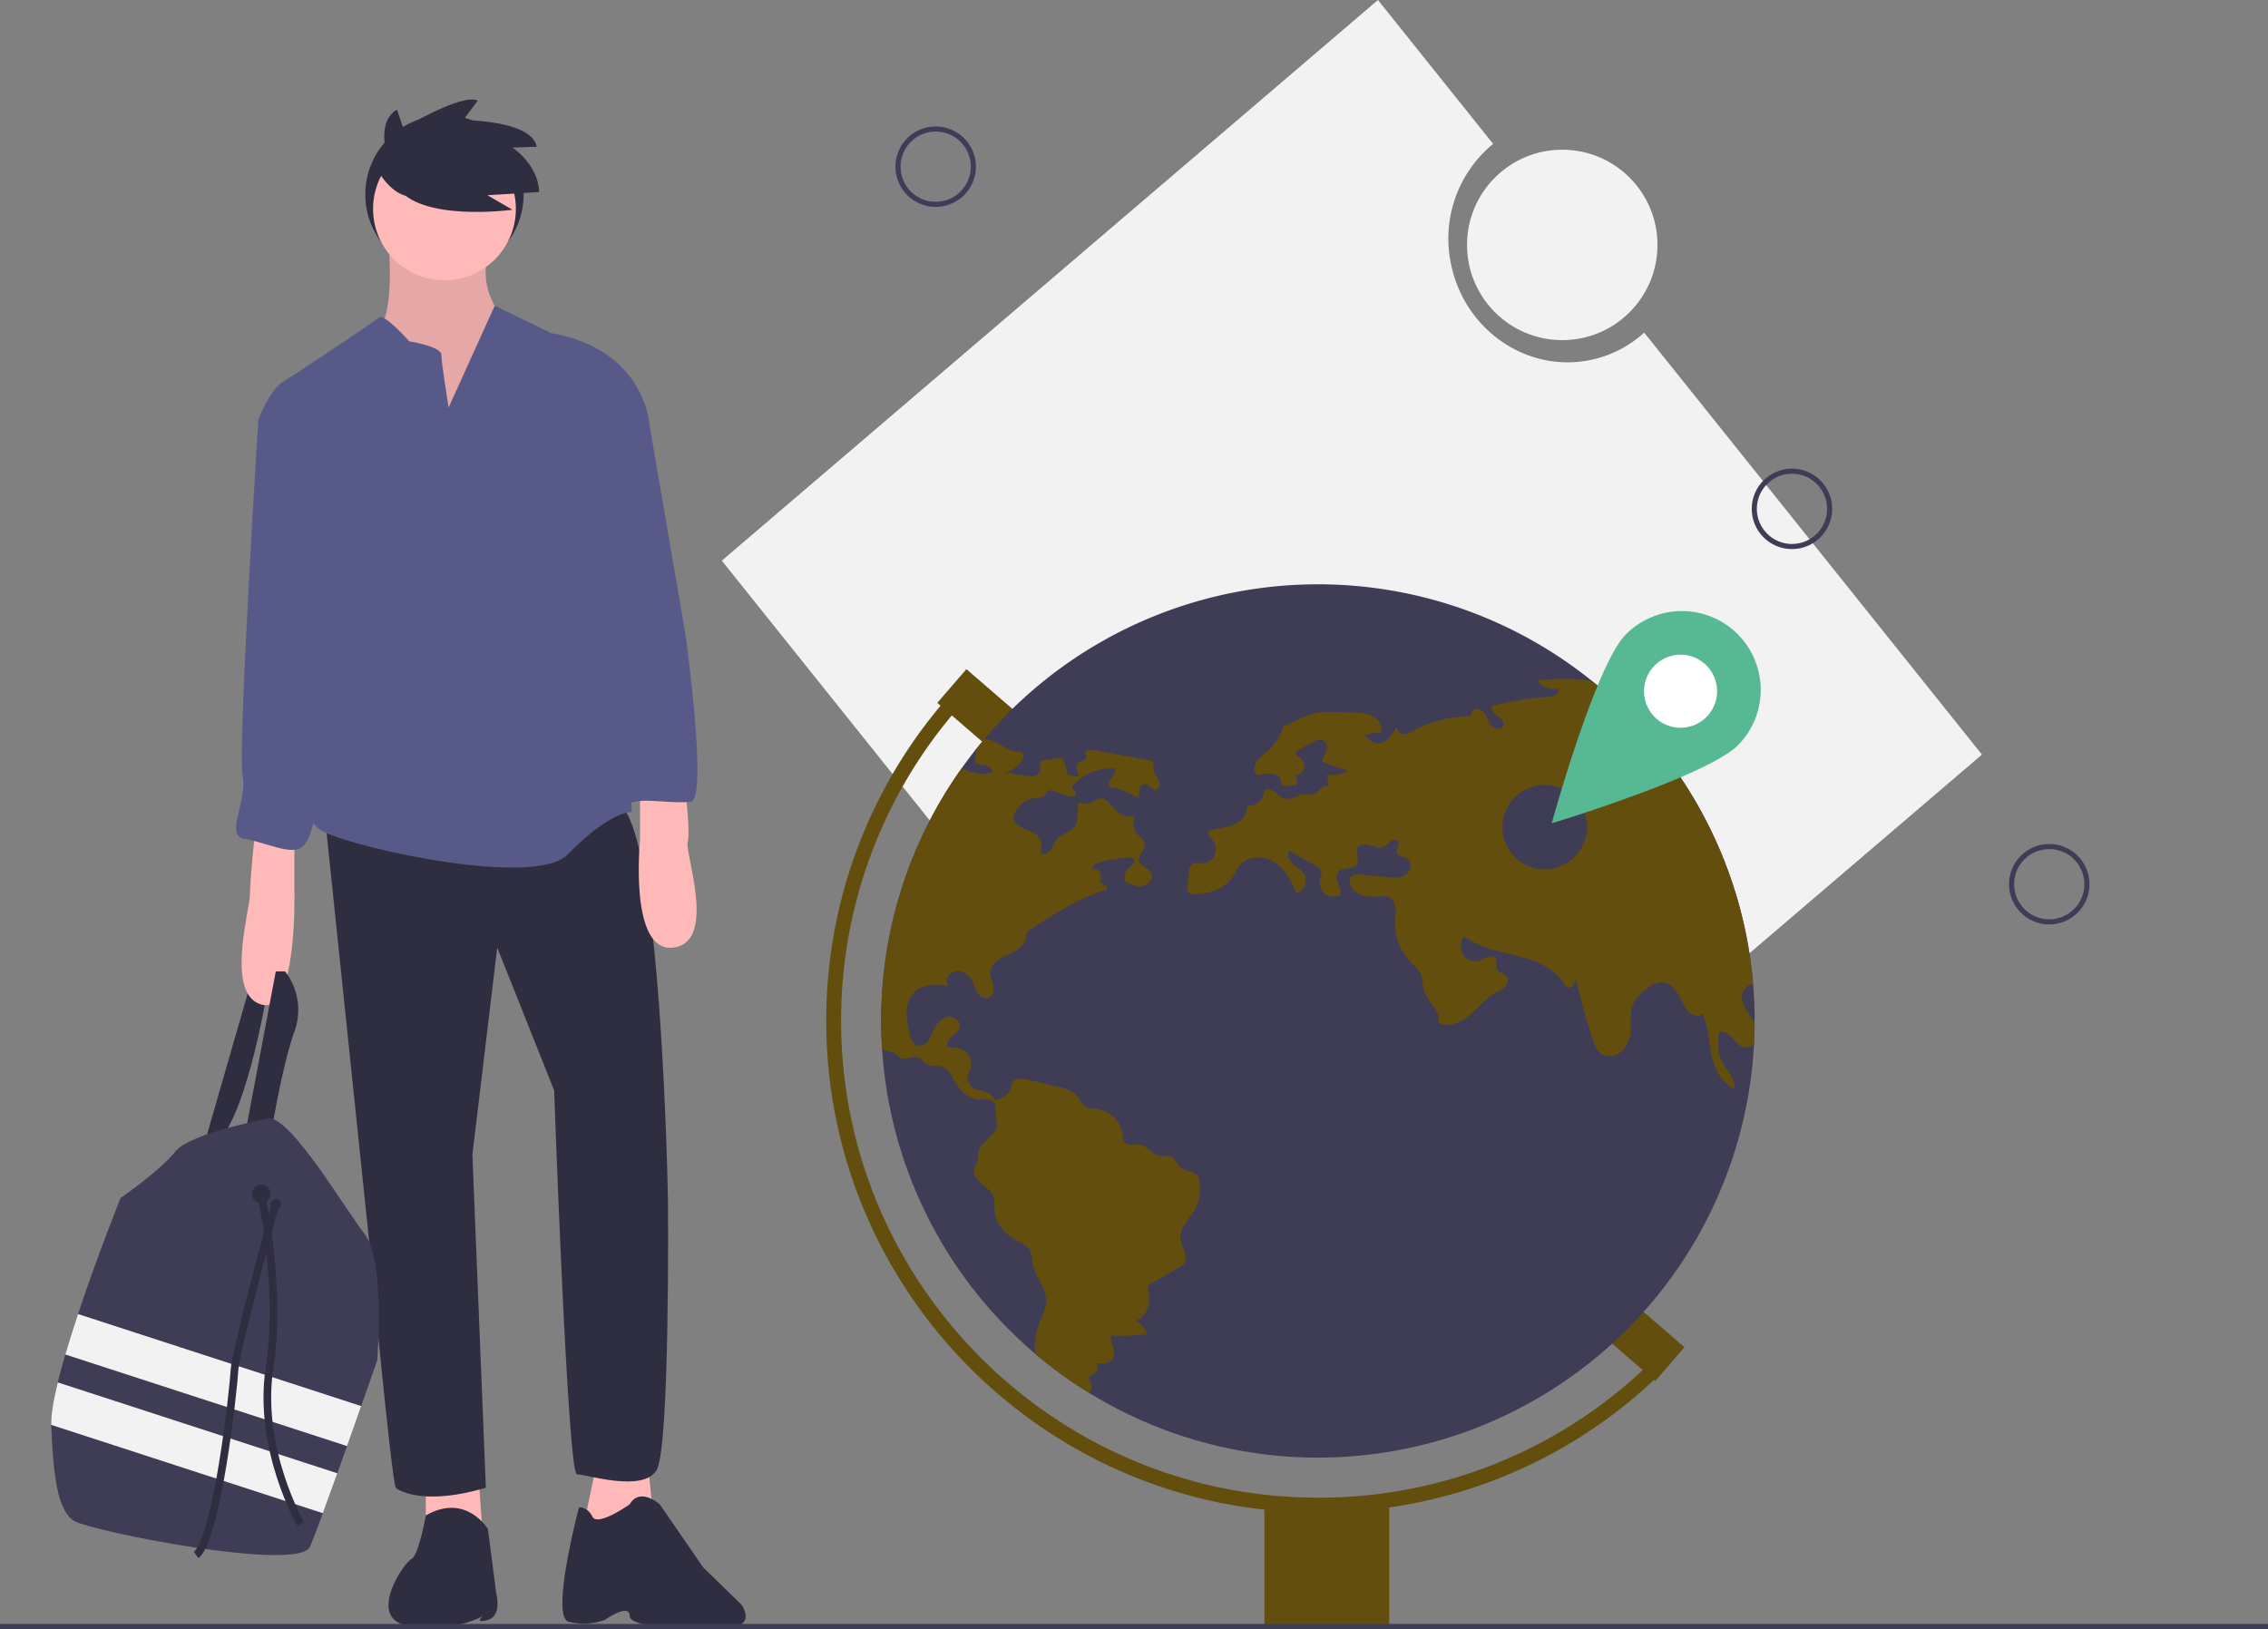 <svg id="b68b2dea-431f-4b15-9350-961d32a371b9" data-name="Layer 1" xmlns="http://www.w3.org/2000/svg" width="888" height="637.962" viewBox="0 0 888 637.962"><rect x="0" y="0" width="888" height="637.962" fill="#808080" stroke="none"/><title>adventure</title><circle cx="174.023" cy="76.131" r="30.997" fill="#2f2e41"/><path d="M235.615,580.545l19.044-66.045,6.483,2.026s-7.699,49.433-19.854,61.993Z" transform="translate(-156 -131.237)" fill="#2f2e41"/><path d="M308.143,226.007s2.431,25.932-3.241,33.225,3.647,21.475,3.647,21.475l17.018,20.259,25.122-11.345,3.647-21.07-2.431-14.587s-8.509-8.509-4.862-23.906S308.143,226.007,308.143,226.007Z" transform="translate(-156 -131.237)" fill="#ffb9b9"/><path d="M308.143,226.007s2.431,25.932-3.241,33.225,3.647,21.475,3.647,21.475l17.018,20.259,25.122-11.345,3.647-21.07-2.431-14.587s-8.509-8.509-4.862-23.906S308.143,226.007,308.143,226.007Z" transform="translate(-156 -131.237)" opacity="0.1"/><polygon points="166.73 579.778 166.73 596.39 189.015 600.847 186.989 573.295 166.73 579.778" fill="#ffb9b9"/><polygon points="233.586 573.295 228.723 596.39 238.448 603.278 255.466 590.718 253.44 570.863 233.586 573.295" fill="#ffb9b9"/><path d="M347.041,730.058s-8.509-14.383-24.311-5.368c0,0-2.836,15.903-5.673,17.118s-18.639,24.311,0,26.337,27.958-4.052,27.958-4.052-3.647,3.138,2.026,1.517,3.241-10.535,3.241-10.535Z" transform="translate(-156 -131.237)" fill="#2f2e41"/><path d="M402.551,720.334s-12.561,8.914-14.587,4.862-5.267-3.647-5.267-3.647-11.345,42.768-4.052,44.794A24.584,24.584,0,0,0,392.827,765.611s9.724-6.81,9.724-1.543,27.147,4.888,38.493,4.483,5.267-8.914,5.267-8.914l-14.992-14.587-17.018-24.716S406.603,713.446,402.551,720.334Z" transform="translate(-156 -131.237)" fill="#2f2e41"/><path d="M283.022,449.264l17.018,163.29s9.319,99.676,10.94,101.297,12.156,6.888,35.251,0l-5.267-130.47,9.724-81.037,22.285,55.916s5.267,150.324,8.914,150.324,25.932,7.293,31.199-1.621,4.457-104.943,4.457-104.943-2.431-151.54-20.259-156.402S283.022,449.264,283.022,449.264Z" transform="translate(-156 -131.237)" fill="#2f2e41"/><circle cx="174.023" cy="81.804" r="27.958" fill="#ffb9b9"/><path d="M331.644,290.836s-2.836-17.423-2.836-20.665-12.561-5.267-12.561-5.267-9.724-10.94-11.75-9.319-32.82,22.285-37.682,25.122-10.13,14.992-9.724,15.802,25.527,53.485,25.527,53.485,10.94,32.415,3.241,49.433-17.423,50.648-3.241,57.536,83.063,21.88,95.624,8.914,21.475-16.613,24.716-16.613-13.371-56.321-9.724-61.588-1.621-38.087-1.621-38.087l18.639-52.269s-1.621-29.173-38.493-35.656L349.699,250.968Z" transform="translate(-156 -131.237)" fill="#575a89"/><path d="M255.874,456.558s-2.026,19.449-2.026,25.122-9.724,38.898,4.457,42.95,12.966-44.165,12.966-44.165V455.747Z" transform="translate(-156 -131.237)" fill="#ffb9b9"/><path d="M424.026,438.324s2.431,18.639,1.216,22.69,11.75,39.303-5.673,41.329-12.966-42.139-12.966-42.139v-21.88Z" transform="translate(-156 -131.237)" fill="#ffb9b9"/><path d="M252.227,574.062l11.75-62.399h3.647a24.543,24.543,0,0,1,3.647,23.501c-4.862,13.776-8.914,38.898-8.914,38.898Z" transform="translate(-156 -131.237)" fill="#2f2e41"/><path d="M263.167,291.647l-6.078,4.862s-8.104,128.849-6.078,138.574-7.293,23.501.81,24.716,17.828,6.483,22.285,3.241,5.267-14.992,6.888-17.828,4.457-36.467,4.457-36.467,8.509-33.63,3.241-58.752-10.13-50.648-10.13-50.648Z" transform="translate(-156 -131.237)" fill="#575a89"/><path d="M391.611,281.517,410.25,297.319l14.182,82.658s8.914,64.425,2.026,65.235-17.423-1.216-21.88,0-8.104-2.026-8.104-2.026-4.862-25.932-4.862-26.337S388.37,386.866,388.37,386.866l-4.052-33.225,6.078-36.467Z" transform="translate(-156 -131.237)" fill="#575a89"/><path d="M303.686,664.013s-2.634,7.565-6.264,17.865c-1.686,4.789-3.586,10.174-5.543,15.665-1.26,3.549-2.54,7.143-3.801,10.652-2.01,5.612-3.963,11.001-5.669,15.628-2.253,6.106-4.08,10.891-5.061,13.124-4.457,10.13-85.899-6.078-92.382-10.13s-8.104-17.828-8.914-37.277c-.004-.101-.008-.203-.008-.304-.105-3.926.895-9.773,2.569-16.633.835-3.428,1.84-7.107,2.958-10.928,1.499-5.126,3.201-10.498,4.98-15.847,7.642-22.974,16.649-45.429,16.649-45.429s15.802-10.94,21.475-18.233,36.872-12.966,36.872-12.966c8.914.405,29.173,34.846,37.277,45.381S303.686,664.013,303.686,664.013Z" transform="translate(-156 -131.237)" fill="#3f3d56"/><circle cx="102.305" cy="467.541" r="3.647" fill="#2f2e41"/><circle cx="107.978" cy="471.593" r="2.026" fill="#2f2e41"/><path d="M297.422,681.878c-1.686,4.789-3.586,10.174-5.543,15.665L181.571,661.675c1.499-5.126,3.201-10.498,4.98-15.847Z" transform="translate(-156 -131.237)" fill="#f2f2f2"/><path d="M288.078,708.194c-2.01,5.612-3.963,11.001-5.669,15.628L176.044,689.236c-.105-3.926.895-9.773,2.569-16.633Z" transform="translate(-156 -131.237)" fill="#f2f2f2"/><path d="M258.305,599.588s8.104,35.656,3.241,67.261,12.156,61.183,12.156,61.183" transform="translate(-156 -131.237)" fill="none" stroke="#2f2e41" stroke-miterlimit="10" stroke-width="3"/><path d="M263.978,602.425s-15.802,57.536-16.207,65.64-6.888,66.045-14.992,72.123" transform="translate(-156 -131.237)" fill="none" stroke="#2f2e41" stroke-miterlimit="10" stroke-width="3"/><path d="M308.559,195.98s-6.328-16.454,2.848-21.833l2.531,7.278s23.099-13.923,29.111-10.758l-5.696,7.594s26.896,0,28.794,10.442l-9.493.316s10.126,6.645,10.442,17.403l-20.251,1.266,9.809,5.696s-36.705,5.063-45.565-9.493Z" transform="translate(-156 -131.237)" fill="#2f2e41"/><path d="M303.078,196.631s7.293,14.587,17.018,10.94,0-17.018,0-17.018l-6.483-3.241Z" transform="translate(-156 -131.237)" fill="#2f2e41"/><path d="M932,426.751,799.75,261.487A44.403,44.403,0,0,1,778.361,272.287c-24.898,4.903-49.212-12.099-54.308-37.975a47.966,47.966,0,0,1,16.558-46.725L695.518,131.237,438.615,350.8l236.482,295.514Z" transform="translate(-156 -131.237)" fill="#f2f2f2"/><circle cx="611.674" cy="95.915" r="37.284" fill="#f2f2f2"/><rect x="539.173" y="391.09" width="17.448" height="50.793" transform="translate(-281.462 427.517) rotate(-49.17)" fill="#634e0e"/><rect x="784.052" y="628.189" width="17.448" height="45.023" transform="translate(-373.908 693.888) rotate(-49.17)" fill="#634e0e"/><path d="M843,531.047V532.071q-.035,3.856-.221,7.677a170.99,170.99,0,0,1-341.411,2.233q-.349-5.426-.349-10.934a170.143,170.143,0,0,1,31.441-98.837q2.46-3.49,5.118-6.851c1.221-1.559,2.478-3.083,3.746-4.595a171.023,171.023,0,0,1,238.293-22.613c2.059,1.663,4.083,3.385,6.06,5.141q2.373,2.111,4.664,4.316A170.528,170.528,0,0,1,842.407,516.67Q843,523.789,843,531.047Z" transform="translate(-156 -131.237)" fill="#3f3d56"/><path d="M672.01,723.557c-106.15,0-192.51-86.36-192.51-192.51a191.88,191.88,0,0,1,51.366-130.915l4.263,3.956A186.079,186.079,0,0,0,485.316,531.047c0,102.943,83.75,186.694,186.694,186.694a185.217,185.217,0,0,0,134.026-56.725l4.176,4.048A190.987,190.987,0,0,1,672.01,723.557Z" transform="translate(-156 -131.237)" fill="#634e0e"/><rect x="495.072" y="588.249" width="48.854" height="48.854" fill="#634e0e"/><path d="M537.579,425.359a.951.951,0,0,1,.233.14c.919.756-.233,2.21-.093,3.408.163,1.535,2.21,1.873,3.757,2.024,1.547.163,3.501,1.407,2.768,2.78-3.885,1.338-7.817.023-11.783-1.501a170.144,170.144,0,0,0-31.441,98.837q0,5.514.349,10.934a4.42,4.42,0,0,0,1.059.57c1.163.442,2.513.361,3.583.989.849.5,1.419,1.384,2.268,1.849,2.431,1.326,5.804-1.221,8.073.361a20.857,20.857,0,0,1,1.663,1.698c2.094,1.815,5.537.593,7.956,1.954,1.559.872,2.361,2.617,3.199,4.199,2.082,3.955,5.455,7.84,9.91,8.154a26.688,26.688,0,0,1,4.211.14c1.373.314,2.722,1.512,2.501,2.896-.384,2.385.791,4.99.477,7.375-.57,4.362-6.747,6.27-7.27,10.632a26.264,26.264,0,0,1-.163,2.873c-.279,1.14-1.14,2.07-1.442,3.21-.582,2.152.965,4.304,2.652,5.746,1.698,1.454,3.722,2.71,4.653,4.734.977,2.152.5,4.653.814,6.991.698,5.106,5.106,8.887,9.643,11.33a10.068,10.068,0,0,1,3.769,2.745c1.163,1.687,1.047,3.908,1.442,5.921.954,4.92,5.095,8.98,5.211,13.993.081,3.571-1.896,6.805-3.082,10.166a23.462,23.462,0,0,0-1.059,10.981,171.809,171.809,0,0,0,21.089,15.296,6.144,6.144,0,0,0,.872-1.954,3.865,3.865,0,0,0-1.803-4.001,9.562,9.562,0,0,0,3.338-2.14,3.275,3.275,0,0,0,.605-3.699c2.047.256,4.478.384,5.828-1.186,1.082-1.256,1.012-3.141.582-4.734a19.525,19.525,0,0,1-1.163-4.816,86.623,86.623,0,0,0,14.214-.477,9.227,9.227,0,0,0-4.327-5.421c2.14-.361,4.083-2.92,4.757-4.979a12.681,12.681,0,0,0,.093-6.433,3.422,3.422,0,0,1-.07-1.675,3.296,3.296,0,0,1,1.698-1.64q5.304-3.053,10.608-6.095a6.396,6.396,0,0,0,1.698-1.245c1.105-1.314.942-3.28.372-4.897s-1.477-3.141-1.698-4.839c-.651-5.083,4.792-8.736,6.63-13.528a20.318,20.318,0,0,0,1-5.921c.151-2.164.163-4.664-1.489-6.049-1.594-1.338-4.071-1.035-5.735-2.28-1.524-1.14-2.047-3.338-3.711-4.257-1.512-.838-3.397-.302-5.083-.698-2.955-.686-4.816-4.094-7.84-4.409-1.698-.186-3.629.651-5.025-.337-1.233-.884-1.28-2.64-1.512-4.129a11.535,11.535,0,0,0-9.306-9.329c-1.756-.279-3.664-.174-5.165-1.14-1.512-.977-2.198-2.803-3.397-4.164-1.908-2.175-4.932-2.955-7.759-3.618q-5.758-1.343-11.504-2.699c-2.036-.489-4.664-.744-5.769,1.047a7.869,7.869,0,0,0-.675,2.152,6.673,6.673,0,0,1-6.258,4.699,7.394,7.394,0,0,0-4.35-3.373,27.448,27.448,0,0,1-3.536-.838,4.954,4.954,0,0,1-2.14-6.875,6.172,6.172,0,0,0-1.059-7.41c-1.954-1.756-4.781-2.187-7.41-2.012-.686-1.501.465-3.187,1.698-4.281,1.245-1.082,2.745-2.152,3.013-3.78.43-2.559-2.838-4.502-5.316-3.746-2.478.768-4.06,3.176-5.106,5.548a16.734,16.734,0,0,1-2.059,3.943,4.042,4.042,0,0,1-3.908,1.605c-2.047-.523-2.827-2.955-3.28-5.002a32.614,32.614,0,0,1-1.093-8.387,10.948,10.948,0,0,1,3.164-7.631c3.385-3.117,8.596-2.815,13.167-2.315a3.354,3.354,0,0,1,.349-4.42,5.026,5.026,0,0,1,4.56-1.117,6.256,6.256,0,0,1,3.524,2.105c1.303,1.582,1.675,3.734,2.652,5.525.989,1.803,3.199,3.338,5.002,2.373,1.57-.838,1.815-3.001,1.431-4.734-.395-1.722-1.221-3.408-1.082-5.176.268-3.362,3.769-5.397,6.851-6.781s6.607-3.257,7.096-6.607a6.174,6.174,0,0,1,.372-1.908,3.729,3.729,0,0,1,1.384-1.303c8.992-5.944,18.146-11.969,28.429-15.215.535-.174.593.012,1.14-.116.768-.442.256-1.663-.477-2.152s-1.71-.872-1.896-1.733c-.128-.628.244-1.256.337-1.896a2.367,2.367,0,0,0-3.106-2.396c-.826-1.093.803-2.361,2.129-2.734a58.139,58.139,0,0,1,12.155-1.977,2.164,2.164,0,0,1,1.384.233,1.645,1.645,0,0,1,.105,2.257,12.74,12.74,0,0,1-1.849,1.687,5.081,5.081,0,0,0-1.326,5.106c2.152,1.093,4.478,2.222,6.863,1.838,2.373-.384,4.478-3.059,3.362-5.188-1.035-1.989-4.164-2.443-4.699-4.618-.628-2.547,2.978-4.816,2.164-7.305-.349-1.093-1.442-1.745-2.28-2.524a6.882,6.882,0,0,1-1.501-7.607,8.668,8.668,0,0,1-7.584-2.373c-1.815-1.826-3.257-4.723-5.839-4.63-2.361.07-4.397,2.827-6.607,1.989-.547-.209-1.117-.628-1.64-.384a1.356,1.356,0,0,0-.617,1.012c-.558,2.687.407,5.746-1.059,8.073-1.594,2.524-5.281,2.873-7.212,5.153-1.047,1.233-1.454,2.896-2.419,4.199s-3.001,2.14-4.164,1a5.732,5.732,0,0,0-1.559-6.979,14.989,14.989,0,0,0-3.443-1.675,20.434,20.434,0,0,1-3.85-2.14,3.815,3.815,0,0,1-1.407-1.512,3.477,3.477,0,0,1,.093-2.396,9.794,9.794,0,0,1,7.782-6.444c1.535-.209,3.327-.14,4.35-1.314.535-.617.814-1.559,1.605-1.803a2.34,2.34,0,0,1,1.477.174c1.919.675,3.827,1.349,5.746,2.024a3.936,3.936,0,0,0,2.047.337,1.377,1.377,0,0,0,1.198-1.454c-.186-.954-1.652-1.407-1.512-2.373a1.509,1.509,0,0,1,.477-.814,20.554,20.554,0,0,1,16.296-6.433c.721,1.198-.419,2.606-1.384,3.618-.954,1.024-1.722,2.838-.558,3.618a3.064,3.064,0,0,0,1.524.349,13.291,13.291,0,0,1,4.071,1.233c1.989.861,3.943,1.815,5.851,2.838a7.376,7.376,0,0,1,.14-3.769,2.559,2.559,0,0,1,3.024-1.64c1.14.442,1.722,1.954,2.943,2.094,1.617.186,2.257-2.21,1.582-3.699s-2.024-2.722-2.129-4.362c-.081-1.093.337-2.454-.535-3.117a2.314,2.314,0,0,0-1.035-.372q-10.957-2.007-21.926-4.025c-1.303-.244-3.176-.058-3.234,1.256-.035.744.628,1.477.337,2.152-.314.721-1.338.663-2.082.919a2.827,2.827,0,0,0-1.628,2.989,8.149,8.149,0,0,0,1.373,3.362c-1.431-.593-3.583-.698-5.013-1.303a19.296,19.296,0,0,0-1.256-4.827,1.704,1.704,0,0,0-2.222-1.373c-1.884.291-3.769.57-5.653.861a2.187,2.187,0,0,0-1.291.5c-.733.779-.012,2.024-.035,3.094a2.9,2.9,0,0,1-2.245,2.501,8.462,8.462,0,0,1-3.583-.047c-2.64-.407-5.269-.814-7.91-1.221a12.957,12.957,0,0,0,5.979-4.001c1.047-1.233,1.605-3.536.093-4.118a3.609,3.609,0,0,0-1.373-.105c-3.583.023-6.409-2.966-9.759-4.234a9.593,9.593,0,0,0-3.292-.605Z" transform="translate(-156 -131.237)" fill="#634e0e"/><path d="M842.779,539.748a4.2,4.2,0,0,1-3.559,1.687c-3.641-.314-5.176-5.56-8.782-6.153a1.405,1.405,0,0,0-.954.093c-.535.291-.628,1.012-.663,1.617-.151,3.001-.279,6.118.896,8.887,1.71,4.048,6.142,7.444,5.211,11.737-5.002-2.315-7.607-7.933-8.782-13.319-1.186-5.386-1.373-11.039-3.49-16.134-1.617,2.059-4.99.361-6.456-1.803-1.396-2.047-2.257-4.42-3.606-6.502-1.349-2.07-3.42-3.932-5.886-4.048-2.594-.116-4.851,1.663-6.828,3.35a15.802,15.802,0,0,0-4.246,4.723c-1.384,2.792-1.024,6.072-1.093,9.178-.07,3.35-.779,6.898-3.071,9.364-2.292,2.454-6.514,3.315-9.038,1.093a10.196,10.196,0,0,1-2.524-4.548,221.318,221.318,0,0,1-6.84-24.404c-.419,1.884-2.082,4.315-3.664,3.21a3.267,3.267,0,0,1-.838-1.093c-2.955-4.99-8.41-7.991-13.935-9.794-5.514-1.791-11.318-2.629-16.773-4.606a42.885,42.885,0,0,1-8.712-4.339,6.86,6.86,0,0,0-.419,7.002,5.609,5.609,0,0,0,6.305,2.64c1.21-.395,2.233-1.233,3.431-1.652,1.198-.407,2.815-.209,3.338.954.512,1.105-.256,2.443.128,3.606.57,1.756,3.234,1.896,4.164,3.501a3.241,3.241,0,0,1-.872,3.746,15.676,15.676,0,0,1-3.513,2.164c-3.908,2.175-6.688,5.886-10.108,8.771-3.42,2.896-8.247,5.002-12.318,3.152.965-4.92-4.885-8.526-5.967-13.423-.361-1.617-.174-3.327-.675-4.897-.733-2.28-2.757-3.839-4.409-5.56a21.855,21.855,0,0,1-5.99-15.878c.093-2.024.465-4.083,0-6.06-.454-1.966-2.094-3.873-4.118-3.792-4.618.209-10.446.558-12.865-3.385-.872-1.407-1.245-3.466.012-4.548a4.392,4.392,0,0,1,3.338-.57c3.478.337,6.944.686,10.422,1.024,2.431.233,5.06.43,7.154-.838s3.001-4.653,1.059-6.153c-1.407-1.093-3.943-1.035-4.362-2.768-.337-1.454,1.268-3.094.395-4.315-.617-.861-2.012-.628-2.861.023a18.694,18.694,0,0,1-2.408,2.105c-1.663.861-3.641.035-5.432-.523s-4.188-.605-5.048,1.059c-.977,1.849.849,4.292-.105,6.153-1.28,2.454-5.583,1.059-7.375,3.176-2.047,2.419,1.396,6.049.71,9.143a5.7,5.7,0,0,1-5.618-.314,5.439,5.439,0,0,1-2.35-5.072c.163-1.396.896-2.827.407-4.141a4.834,4.834,0,0,0-2.454-2.245q-5.06-2.809-10.12-5.595c-.942,1.745.244,3.897,1.733,5.211,1.477,1.303,3.338,2.292,4.315,4.013a5.274,5.274,0,0,1-1.977,6.956,1.227,1.227,0,0,1-1.012.174,1.402,1.402,0,0,1-.651-.872c-1.78-4.571-4.467-9.073-8.747-11.458-4.292-2.396-10.446-1.896-13.26,2.117-.663.954-1.117,2.047-1.698,3.059-3.082,5.362-9.713,7.898-15.901,7.735a3.064,3.064,0,0,1-1.733-.407c-1-.686-.954-2.152-.803-3.362.221-1.71.43-3.408.651-5.118a4.099,4.099,0,0,1,1.128-2.803c1.152-.907,2.803-.337,4.269-.361a5.377,5.377,0,0,0,4.897-3.78,6.077,6.077,0,0,0-1.698-6.049c-.663-.628-1.559-1.419-1.21-2.268a1.885,1.885,0,0,1,1.314-.884c2.617-.756,5.397-.954,7.968-1.861,2.582-.896,5.083-2.734,5.7-5.397.186-.814.268-1.803,1-2.21a3.24,3.24,0,0,1,1.163-.233,5.661,5.661,0,0,0,4.851-5.897c1.233-.861,2.966-.221,4.164.698,1.186.919,2.245,2.129,3.699,2.524,2.71.744,5.327-1.663,8.142-1.675,1.186,0,2.408.419,3.513.012,1.128-.407,1.803-1.524,2.664-2.35.872-.838,2.385-1.338,3.187-.442-.233-1.687-.454-3.362-.686-5.037a9.901,9.901,0,0,0,8.061-1.466c-2.931-.989-5.851-1.977-8.782-2.966a1.895,1.895,0,0,1-.826-.442c-.64-.686,0-1.756.512-2.536,1.245-1.873,1.454-4.955-.593-5.886-1.396-.64-2.989.128-4.327.872-2.14,1.186-4.281,2.385-6.421,3.571-.198,1.221,1.291,1.919,2.21,2.734a3.706,3.706,0,0,1-2.419,6.479,4.643,4.643,0,0,1,.826,3.92c-1.431.105-2.873.209-4.315.314a1.853,1.853,0,0,1-1.396-.279c-.465-.407-.395-1.128-.512-1.733a3.744,3.744,0,0,0-3.164-2.757,10.922,10.922,0,0,0-4.409.407,2.686,2.686,0,0,1-1.908-.047,1.903,1.903,0,0,1-.744-.954,4.864,4.864,0,0,1,.977-4.676,26.767,26.767,0,0,1,3.676-3.385,21.428,21.428,0,0,0,6.386-9.887c2.373-1,4.827-2.35,7.212-3.35a28.809,28.809,0,0,1,5.99-2.012,28.309,28.309,0,0,1,5.874-.279c2.675.047,5.362.093,8.038.151a19.344,19.344,0,0,1,7.037,1.012c2.198.907,4.141,2.873,4.292,5.246a1.611,1.611,0,0,1-.523,1.477,1.885,1.885,0,0,1-1.012.233c-2.222.07-3.164.628-5.386.71,1.407,1.501,2.989,3.082,5.037,3.35,3.606.465,6.2-3.269,7.863-6.514a3.174,3.174,0,0,0,3.315,2.943,6.685,6.685,0,0,0,2.501-.977,49.195,49.195,0,0,1,23.322-6.025,2.511,2.511,0,0,1,1.919-2.768c1.663-.326,3.152,1.105,3.955,2.594.791,1.489,1.291,3.21,2.571,4.327,1.268,1.117,3.722,1.059,4.222-.547.489-1.547-1.128-2.873-2.466-3.792-1.349-.907-2.757-2.594-1.849-3.943,6.84-1.524,13.737-3.036,20.751-3.338a8.831,8.831,0,0,0,3.49-.605,2.712,2.712,0,0,0,1.628-2.873,7.931,7.931,0,0,1-8.259-3.117c7.2-.593,14.738-1.117,21.659.5l6.06,5.141c-1.152,1.198-2.687,2.326-1.849,3.525a2.579,2.579,0,0,0,2.129.733c1.466.023,2.931.058,4.385.058a170.528,170.528,0,0,1,52.065,109.062c-2.443-.093-4.688,3.001-4.374,5.7.372,3.129,2.629,5.642,4.246,8.34A12.709,12.709,0,0,1,843,532.071Z" transform="translate(-156 -131.237)" fill="#634e0e"/><line y1="636.962" x2="888" y2="636.962" fill="none" stroke="#3f3d56" stroke-miterlimit="10" stroke-width="2"/><circle cx="366.352" cy="65.27" r="14.756" fill="none" stroke="#3f3d56" stroke-miterlimit="10" stroke-width="2"/><circle cx="802.352" cy="346.27" r="14.756" fill="none" stroke="#3f3d56" stroke-miterlimit="10" stroke-width="2"/><circle cx="701.619" cy="199.27" r="14.756" fill="none" stroke="#3f3d56" stroke-miterlimit="10" stroke-width="2"/><circle cx="604.808" cy="323.921" r="16.559" fill="#3f3d56"/><circle cx="657.999" cy="270.697" r="21.828" fill="#fff"/><path d="M836.074,379.306a30.86,30.86,0,0,0-43.639.54c-11.901,12.2-28.893,73.811-28.893,73.811s61.171-18.512,73.073-30.712A30.86,30.86,0,0,0,836.074,379.306Zm-32.061,32.865a14.301,14.301,0,1,1,20.223-.25A14.301,14.301,0,0,1,804.013,412.171Z" transform="translate(-156 -131.237)" fill="#57b894"/></svg>